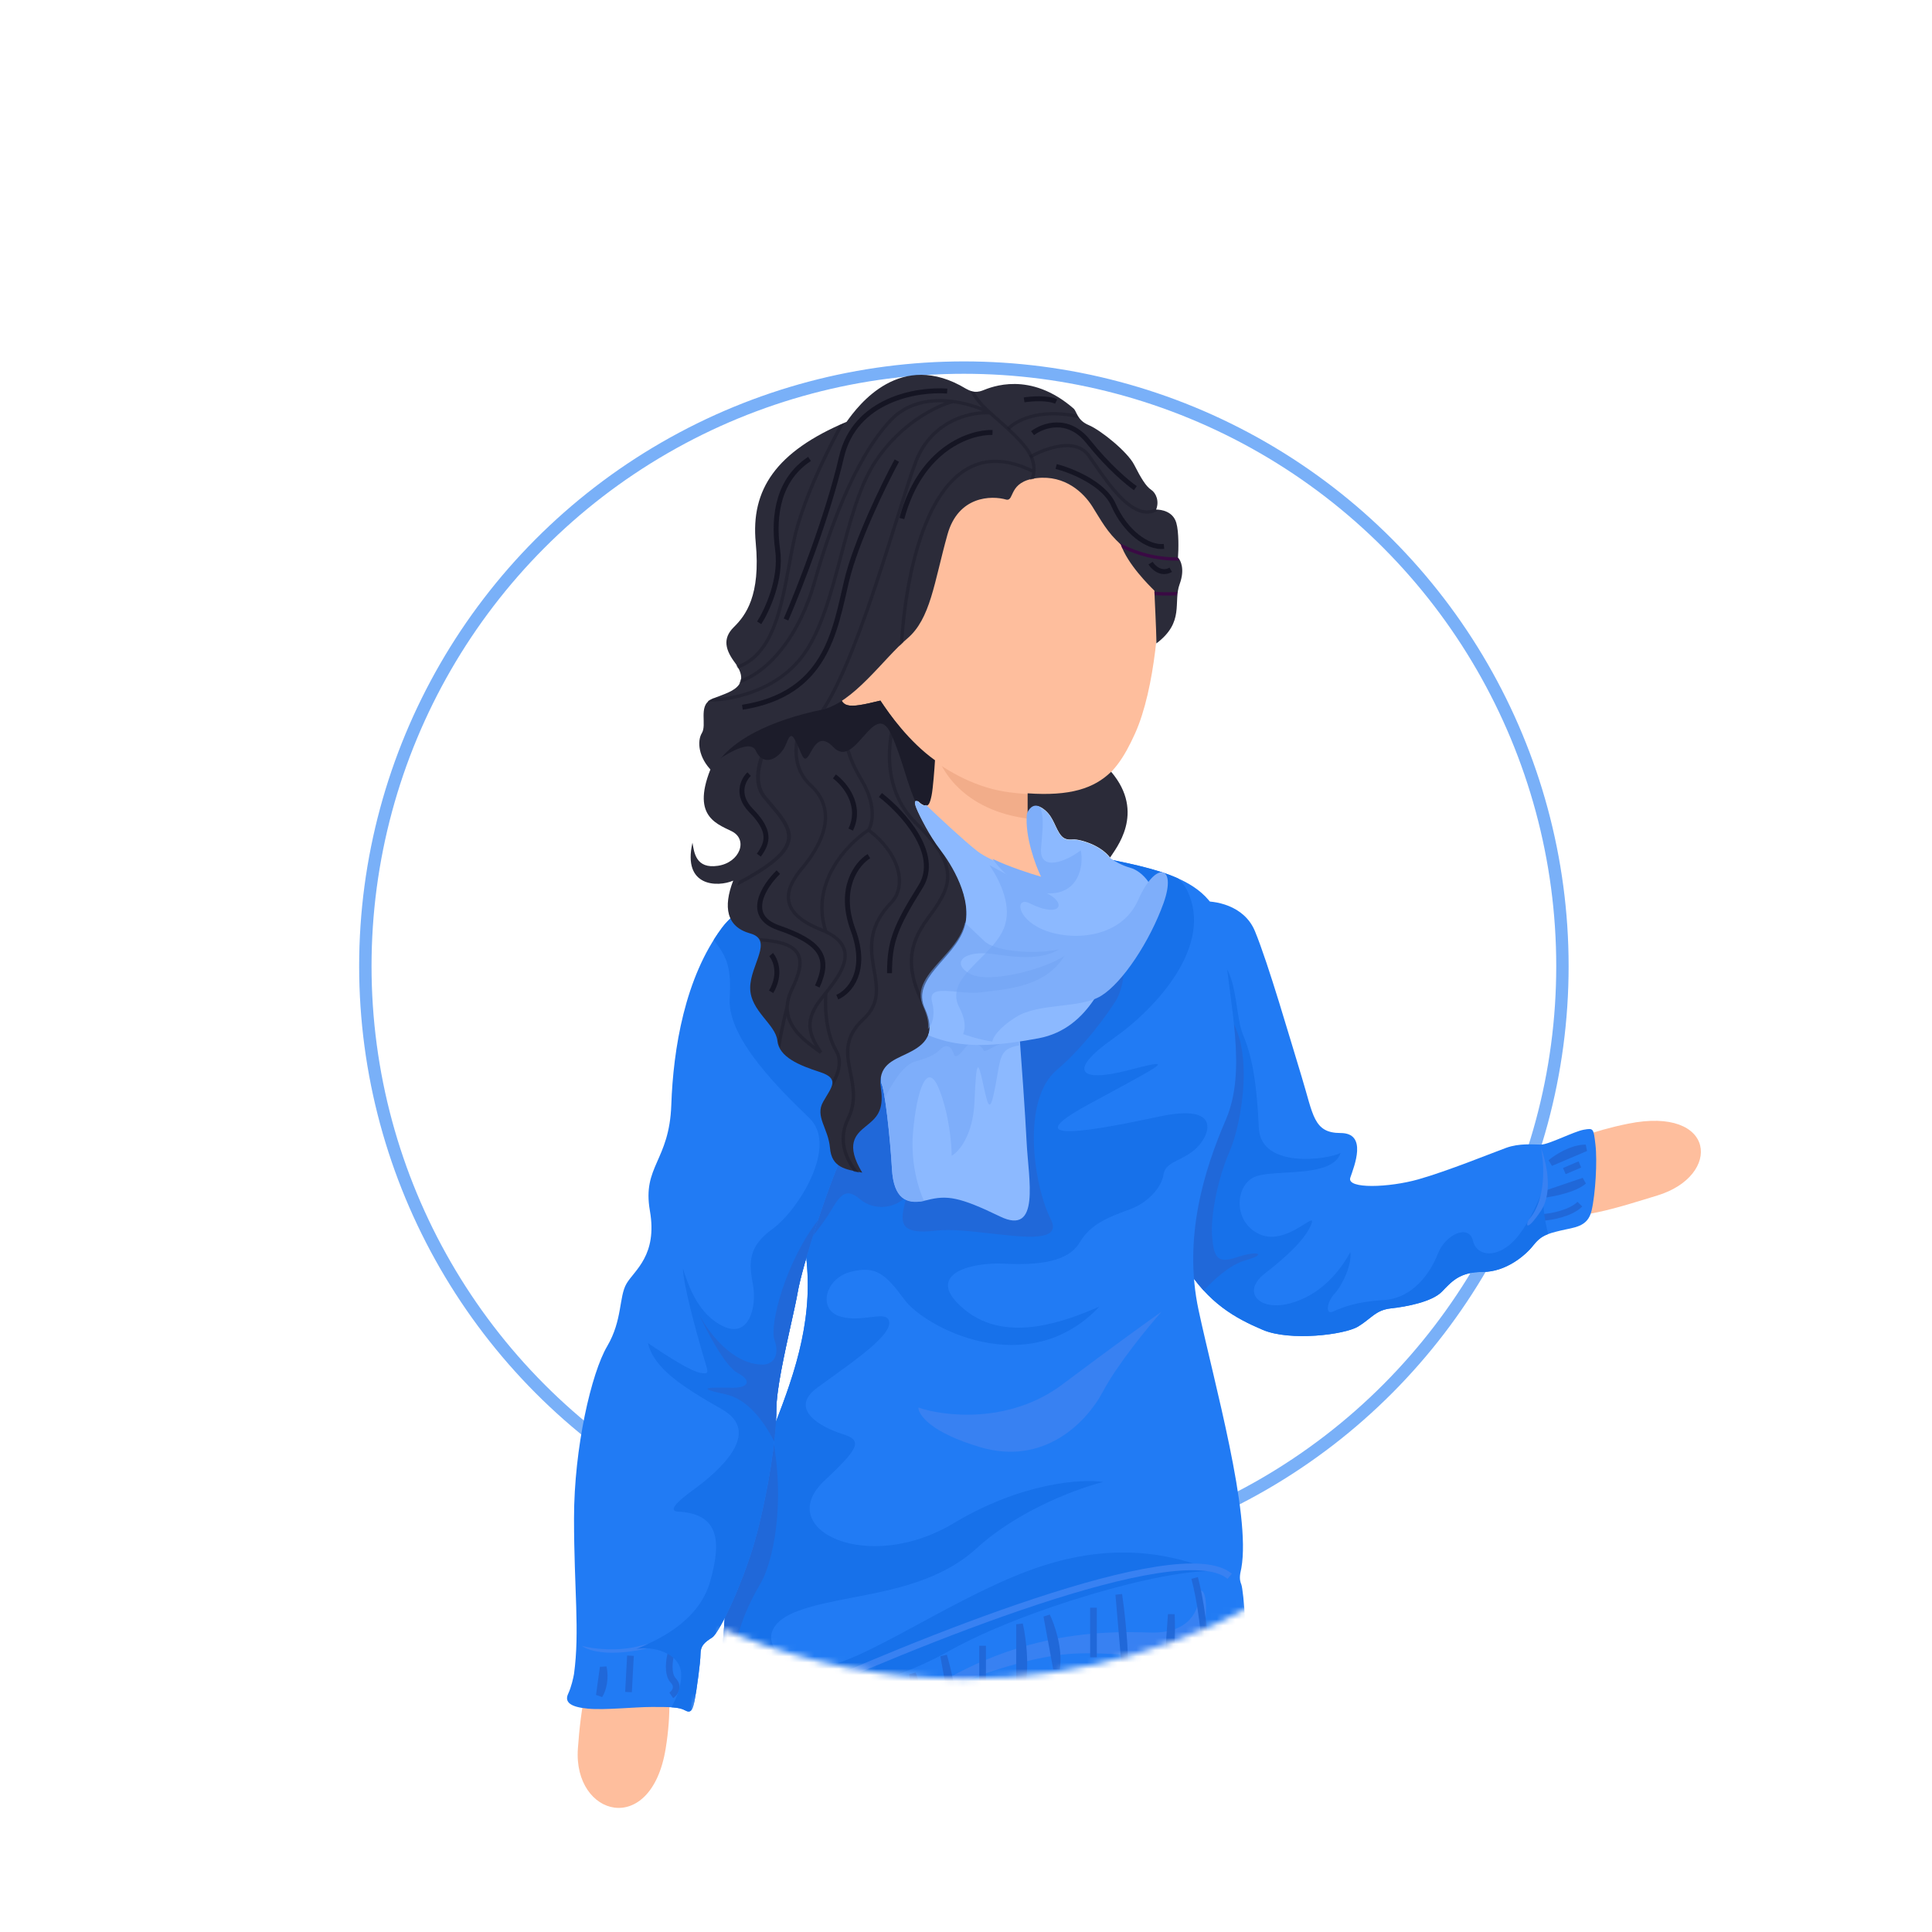 <svg width="312" height="312" viewBox="0 0 312 312" fill="none" xmlns="http://www.w3.org/2000/svg">
<g id="Avater">
<g id="Ellipse 8" filter="url(#filter0_d_5_6483)">
<circle cx="155.659" cy="173.022" r="97.659" fill="white"/>
<circle cx="155.659" cy="173.022" r="96.659" stroke="#217BF4" stroke-opacity="0.6" stroke-width="2"/>
</g>
<mask id="mask0_5_6483" style="mask-type:alpha" maskUnits="userSpaceOnUse" x="58" y="49" width="220" height="246">
<path id="Ellipse 9" d="M58 173.45C58 119.514 101.723 49.087 155.659 49.087C285.668 45.425 282.056 158.445 274.681 215.412H243.868C228.172 248.348 194.574 271.109 155.659 271.109C142.708 271.109 130.346 268.588 119.037 264.01C118.269 263.699 117.506 263.379 116.748 263.049C114.205 269.296 109.271 283.774 109.881 291.708C97.674 301.627 67.754 282.4 70.201 220.753C62.427 206.739 58 190.611 58 173.45Z" fill="#C4C4C4"/>
</mask>
<g mask="url(#mask0_5_6483)">
<g id="Group 1000000774">
<path id="Vector" d="M267.623 193.068C261.649 194.879 254.24 197.438 248.742 196.102C244.335 195.032 244.666 193.64 244.168 190.72C245.565 188.35 251.469 183.796 262.899 181.472C277.185 178.568 278.128 189.882 267.623 193.068Z" fill="#FEBE9D"/>
<path id="Vector_2" d="M202.666 150.386C200.906 146.112 196.068 145.4 193.869 145.578C177.845 151.989 187.585 198.198 191.355 204.342C195.125 210.485 199.524 212.889 203.923 214.759C208.321 216.629 217.119 215.56 219.318 214.225C221.518 212.889 222.146 211.553 224.659 211.286C227.173 211.019 231.258 210.218 232.828 208.615C234.399 207.013 235.656 205.41 239.427 205.41C243.197 205.41 246.339 202.739 247.595 201.137C248.852 199.534 249.795 199.267 251.994 198.732C254.194 198.198 256.393 198.198 257.021 195.527C257.65 192.856 257.964 187.514 257.65 184.843C257.335 182.172 257.335 182.172 255.764 182.439C254.194 182.706 250.109 184.843 248.852 184.843C247.595 184.843 245.396 184.576 243.197 185.377C240.997 186.179 233.771 189.117 229.058 190.452C224.345 191.788 217.433 192.055 218.061 190.185C218.69 188.316 220.889 182.974 216.49 182.974C212.092 182.974 212.092 180.035 210.207 173.892C208.321 167.748 204.865 155.728 202.666 150.386Z" fill="#217BF4"/>
<path id="Vector_3" d="M249.168 196.597C250.529 196.508 253.629 195.957 255.137 194.461M250.424 187.783C251.367 186.982 253.818 185.379 256.08 185.379L250.424 187.783ZM252.624 189.119L255.137 188.05L252.624 189.119ZM249.482 192.858C250.948 192.68 254.257 192.003 255.766 190.721L249.482 192.858Z" stroke="#2068D9" stroke-width="1.079"/>
<path id="Vector_4" d="M250.02 199.287C249.446 197.157 248.874 193.831 249.481 191.254C248.852 193.124 247.03 197.504 244.768 200.069C241.94 203.274 238.484 203.007 237.856 200.336C237.227 197.665 233.457 199.267 232.2 202.473C230.944 205.678 228.116 209.685 223.403 209.952C218.988 210.202 216.779 211.155 215.484 211.714C215.397 211.752 215.313 211.787 215.234 211.821C213.977 212.355 214.291 210.219 215.548 208.883C216.805 207.547 218.376 204.075 218.061 202.205C216.491 205.144 213.349 209.15 208.322 210.486C203.294 211.821 200.467 208.616 204.237 205.678C208.007 202.74 210.835 200.069 211.777 197.665C212.134 196.756 211.637 197.069 210.644 197.693C209.01 198.722 206.031 200.596 203.294 199.267C198.896 197.131 199.524 190.987 202.98 189.918C204.084 189.577 205.734 189.481 207.509 189.378C211.289 189.158 215.635 188.905 216.491 186.179C214.606 187.248 203.609 188.85 203.294 182.173C202.98 175.495 202.352 170.954 200.781 167.215C200.259 165.973 200.014 164.348 199.76 162.653C199.247 159.244 198.691 155.554 195.754 154.126C194.915 153.719 191.447 153.875 186.709 154.696C181.829 170.33 188.412 199.547 191.355 204.343C195.125 210.486 199.524 212.89 203.923 214.76C208.321 216.63 217.119 215.561 219.318 214.226C220.037 213.789 220.589 213.352 221.092 212.953C222.13 212.131 222.968 211.467 224.659 211.287C227.173 211.02 231.258 210.219 232.828 208.617C232.941 208.502 233.052 208.387 233.163 208.272C234.593 206.792 235.927 205.411 239.427 205.411C243.197 205.411 246.339 202.74 247.595 201.138C248.396 200.117 249.069 199.638 250.02 199.287Z" fill="#1771EA"/>
<path id="Vector_5" d="M194.4 208.417C195.962 206.682 198.614 204.244 201.095 203.54C204.866 202.472 202.98 201.938 199.838 203.006C196.697 204.074 196.068 203.273 195.754 199.801C195.44 196.328 196.697 190.185 198.582 185.911C200.467 181.637 202.98 168.282 197.639 163.207C195.182 160.873 190 161.138 185.149 163.535C183.936 179.448 188.906 200.35 191.355 204.341C192.332 205.932 193.35 207.272 194.4 208.417Z" fill="#2068D9"/>
<path id="Vector_6" d="M246.967 196.864C249.732 193.659 249.376 187.872 248.852 185.379C249.69 187.516 250.863 192.537 248.852 195.529C246.339 199.269 246.339 197.666 246.967 196.864Z" fill="#3881F2"/>
<path id="Vector_7" d="M171.249 274.057C180.548 270.424 192.928 272.187 197.955 273.522C198.583 273.682 199.212 273.522 200.468 269.783C201.725 266.044 200.783 256.695 200.468 255.894C200.154 255.093 200.154 254.558 200.468 253.223C202.039 244.408 196.07 223.307 193.556 211.555C191.042 199.802 194.499 188.851 197.955 180.838C201.411 172.824 198.583 162.407 197.64 151.723C196.698 141.039 186.016 140.238 171.563 137.299C157.11 134.361 138.572 134.361 130.403 151.99C122.234 169.619 129.775 192.59 130.403 205.678C131.031 218.766 124.748 229.985 120.663 241.47C116.579 252.956 117.522 261.503 116.264 268.982C115.259 274.965 117.312 277.529 118.464 278.064C118.569 279.399 118.778 282.978 118.778 286.611C118.778 291.152 120.663 293.555 125.376 293.288C130.089 293.021 137.63 290.35 144.228 286.077C150.826 281.803 159.623 278.597 171.249 274.057Z" fill="#217BF4"/>
<path id="Vector_8" d="M171.563 223.574C163.017 229.984 152.502 228.738 148.313 227.313C148.313 228.471 150.324 231.373 158.367 233.724C168.421 236.662 175.333 229.984 178.161 224.642C180.423 220.368 185.387 214.314 187.587 211.821C185.806 213.068 180.109 217.163 171.563 223.574Z" fill="#3881F2"/>
<path id="Vector_9" d="M197.955 273.522C192.928 272.186 180.548 270.423 171.248 274.056C169.972 274.554 168.73 275.037 167.521 275.506C157.718 279.313 150.102 282.272 144.228 286.076C137.63 290.349 130.089 293.021 125.376 293.288C120.663 293.555 118.778 291.151 118.778 286.61C118.778 282.978 118.569 279.398 118.464 278.063C117.312 277.528 115.259 274.964 116.264 268.981C116.668 266.583 116.844 264.075 117.034 261.396C117.434 255.719 117.888 249.273 120.663 241.469C121.608 238.812 122.671 236.169 123.739 233.514C127.285 224.693 130.886 215.737 130.403 205.677C130.237 202.208 129.585 198.045 128.868 193.47C126.881 180.787 124.4 164.946 130.403 151.989C130.506 151.767 130.611 151.547 130.717 151.331C143.068 141.49 155.317 137.3 165.585 136.313C167.628 136.566 169.632 136.906 171.563 137.299C173.109 137.613 174.613 137.903 176.067 138.183C181.694 139.269 186.564 140.208 190.252 141.857C190.884 142.465 191.361 143.088 191.671 143.708C196.07 152.523 186.958 162.673 179.732 167.748C172.505 172.822 174.076 174.959 182.245 172.822C189.486 170.928 188.334 171.552 179.446 176.368C178.307 176.986 177.04 177.672 175.647 178.431C163.394 185.109 177.218 182.437 187.272 180.3C197.326 178.163 195.441 183.238 193.242 185.375C192.321 186.27 191.289 186.79 190.379 187.249C189.115 187.887 188.083 188.407 187.901 189.649C187.586 191.786 185.387 194.189 182.559 195.258C182.336 195.342 182.109 195.427 181.878 195.512C179.196 196.508 176.127 197.648 174.39 200.6C172.505 203.805 167.792 204.339 162.137 204.072C156.481 203.804 148.941 205.941 155.853 211.55C162.765 217.16 172.505 213.153 177.532 211.016C165.907 223.303 149.255 214.221 146.113 209.948C142.971 205.674 141.4 204.339 137.315 205.407C133.231 206.475 131.974 211.549 135.745 212.618C137.415 213.091 139.148 212.883 140.559 212.713C142.333 212.5 143.599 212.347 143.599 213.686C143.599 215.721 138.647 219.287 134.268 222.44C133.473 223.012 132.698 223.57 131.974 224.103C127.261 227.576 132.603 230.514 136.059 231.582C139.515 232.651 138.572 233.986 132.917 239.329C125.062 247.076 140.143 254.287 153.968 246.007C165.028 239.382 174.704 238.795 178.161 239.329C174.181 240.309 164.525 243.817 157.738 250.013C152.018 255.236 144.441 256.695 137.703 257.991C134.449 258.618 131.391 259.206 128.832 260.163C120.977 263.101 125.062 268.978 131.66 269.245C135.179 269.387 141.381 266.034 148.499 262.185C154.727 258.817 161.656 255.07 168.106 252.952C181.931 248.411 191.357 251.883 196.384 253.754C188.215 253.22 165.279 259.897 153.339 266.575C147.565 269.804 143.26 271.035 139.501 272.109C135.488 273.256 132.097 274.225 128.204 277.259C120.663 283.135 130.717 287.142 137.944 286.074C141.172 285.596 145.717 282.987 150.907 280.007C157.334 276.317 164.75 272.059 171.877 270.581C181.41 268.605 193.471 270.743 199.453 272.343C198.818 273.59 198.386 273.631 197.955 273.522Z" fill="#1771EA"/>
<path id="Vector_10" d="M129.997 201.197C131.297 199.624 133.17 197.236 134.174 195.529C135.744 192.858 136.687 191.789 138.886 193.659C141.086 195.529 144.542 195.262 146.427 193.125C146.39 193.272 146.353 193.417 146.316 193.561C145.422 197.069 144.801 199.504 151.14 198.734C153.458 198.453 156.784 198.83 160.001 199.196C165.942 199.871 171.512 200.503 169.677 196.865C166.849 191.255 164.964 177.633 170.62 172.825C175.144 168.979 178.998 163.565 180.36 161.34C182.873 156.265 182.622 146.382 161.508 147.45C153.127 147.874 143.986 146.116 135.432 144.418C133.501 146.475 131.8 148.974 130.403 151.99C124.399 164.946 126.881 180.787 128.868 193.47C129.298 196.214 129.704 198.81 129.997 201.197Z" fill="#2068D9"/>
<path id="Vector_11" d="M185.701 263.638C192.237 263.852 193.661 259.81 193.556 257.762C193.556 256.159 195.441 256.159 194.499 263.104C193.556 270.049 182.245 266.309 172.505 267.111C162.765 267.912 148.941 274.056 145.485 275.925C162.451 263.371 177.532 263.371 185.701 263.638Z" fill="#3881F2"/>
<path id="Vector_12" d="M192.925 254.824C193.658 257.584 194.999 264.547 194.496 270.316M123.489 279.665C123.489 281.624 123.677 286.342 124.431 289.548L123.489 279.665ZM131.029 276.193C131.762 278.597 133.166 283.939 132.915 286.075L131.029 276.193ZM136.056 273.521C136.58 275.391 137.627 280.573 137.627 286.342L136.056 273.521ZM142.34 274.056V281V274.056ZM147.367 270.316C147.996 271.919 149.064 275.872 148.31 278.864L147.367 270.316ZM152.394 267.378C152.918 269.159 153.966 273.415 153.966 276.193L152.394 267.378ZM158.678 265.776V272.72V265.776ZM164.648 262.303C165.172 264.618 165.905 270.103 164.648 273.521V262.303ZM169.047 260.968C169.78 262.481 171.12 266.31 170.618 269.515L169.047 260.968ZM176.587 259.632C176.587 261.947 176.587 266.791 176.587 267.645V259.632ZM180.672 257.495C180.986 259.632 181.614 264.814 181.614 268.446L180.672 257.495ZM189.155 260.701C189.26 262.837 189.281 267.592 188.527 269.515L189.155 260.701Z" stroke="#2068D9" stroke-width="1.079"/>
<path id="Vector_13" d="M126.633 274.859C147.16 265.51 190.54 247.721 198.583 254.559" stroke="#3881F2" stroke-width="1.079"/>
<path id="Vector_14" d="M116.264 268.981C115.259 274.964 117.312 277.528 118.464 278.062C118.514 278.7 118.588 279.847 118.651 281.268C121.521 278.953 127.89 274.002 130.403 272.72C125.691 274.056 119.467 276.727 118.651 270.851C117.836 264.974 120.977 258.831 122.862 255.626C124.748 252.42 127.002 242.804 124.619 231.319C123.264 234.716 121.868 238.081 120.663 241.469C116.579 252.955 117.522 261.502 116.264 268.981Z" fill="#2068D9"/>
<path id="Vector_15" d="M93.321 282.414C93.751 276.186 94.843 268.612 98.046 263.947C100.612 260.208 101.796 261.012 104.702 261.585C106.42 263.732 109.384 270.904 107.494 282.414C105.132 296.801 92.566 293.365 93.321 282.414Z" fill="#FEBE9D"/>
<path id="Vector_16" d="M91.757 273.523C92.259 272.455 92.594 270.941 92.699 270.318C93.642 263.373 92.699 256.696 92.699 245.21C92.699 233.725 95.527 221.705 98.04 217.431C100.554 213.158 99.925 209.418 101.183 207.282C102.439 205.144 106.209 202.741 104.953 195.529C103.696 188.317 108.095 187.515 108.409 178.434C108.723 169.352 110.608 157.867 116.578 149.853C122.548 141.84 144.541 136.498 146.741 151.723C148.94 166.948 140.771 177.098 137.315 183.776C133.859 190.453 129.46 204.877 128.831 208.617C128.203 212.356 125.375 223.04 125.375 227.581C125.375 232.122 124.119 240.402 122.233 247.614C120.348 254.826 116.264 263.64 115.007 264.441C113.75 265.243 113.122 265.777 113.122 267.113C113.122 268.448 112.493 272.989 112.179 274.591C111.865 276.194 111.551 276.728 110.608 276.194C109.666 275.66 108.095 275.66 105.267 275.66C102.439 275.66 97.726 276.194 94.899 275.927C92.071 275.66 91.128 274.858 91.757 273.523Z" fill="#217BF4"/>
<path id="Vector_17" d="M104.011 266.312C97.979 267.594 94.795 266.49 93.957 265.777C95.738 266.312 99.969 266.745 103.383 265.777C106.211 264.976 110.191 265.065 111.552 265.51C110.086 265.51 106.525 265.671 104.011 266.312Z" fill="#3881F2"/>
<path id="Vector_18" d="M108.41 266.844C108.096 267.912 107.719 270.316 108.725 271.385C109.73 272.453 108.934 273.433 108.41 273.788M97.413 269.248C97.623 270.049 97.79 272.079 96.785 273.788L97.413 269.248ZM101.812 267.378L101.498 273.254L101.812 267.378Z" stroke="#2068D9" stroke-width="1.079"/>
<path id="Vector_19" d="M108.427 275.712C109.245 274.274 110.176 272.044 109.981 270.05C109.667 266.845 105.268 265.777 102.755 266.311C105.896 264.975 112.809 262.038 114.694 255.36C116.579 248.682 115.95 244.676 109.981 244.142C108.724 244.142 107.467 243.874 111.866 240.669C116.265 237.464 123.177 231.321 116.579 227.581C109.981 223.842 105.582 220.903 104.64 216.897C107.781 219.034 111.552 221.438 113.123 221.705C114.482 221.936 114.43 221.767 113.782 219.644C113.68 219.312 113.564 218.932 113.437 218.5C112.494 215.294 110.295 207.281 110.295 204.877C111.238 207.815 112.809 212.356 116.893 214.226C120.978 216.095 122.234 211.02 121.606 207.548C120.978 204.076 120.663 201.405 124.748 198.466C128.832 195.528 135.43 185.111 130.717 180.57C126.005 176.03 117.522 167.749 117.836 161.339C118.08 156.355 117.565 154.762 115.256 151.789C115.673 151.124 116.113 150.478 116.579 149.853C120.845 144.127 133.295 139.765 140.856 143.298C141.563 143.724 142.263 144.157 142.955 144.594C144.891 146.144 146.27 148.462 146.741 151.723C148.572 164.399 143.217 173.557 139.377 180.122C138.605 181.442 137.894 182.658 137.315 183.776C133.86 190.453 129.461 204.877 128.832 208.617C128.638 209.774 128.232 211.597 127.766 213.698C126.724 218.382 125.376 224.446 125.376 227.581C125.376 232.122 124.119 240.402 122.234 247.614C120.349 254.826 116.264 263.64 115.008 264.441C113.751 265.243 113.123 265.777 113.123 267.113C113.123 268.448 112.494 272.989 112.18 274.591C111.866 276.194 111.552 276.728 110.609 276.194C110.099 275.905 109.405 275.772 108.427 275.712Z" fill="#1771EA"/>
<path id="Vector_20" d="M132.086 197.076C130.441 202.068 129.152 206.717 128.833 208.615C128.638 209.772 128.233 211.595 127.766 213.696C126.725 218.38 125.377 224.444 125.377 227.579C125.377 228.996 125.254 230.778 125.028 232.778C123.363 229.512 120.687 225.916 117.208 225.176C111.768 224.02 115.039 224.065 117.443 224.098C117.817 224.103 118.169 224.108 118.465 224.108C120.664 224.108 121.606 223.039 119.093 221.703C117.082 220.635 114.066 214.847 112.809 212.087C114.171 214.847 118.15 220.367 123.177 220.367C124.748 220.367 126.005 219.032 125.063 216.361C124.225 213.987 126.86 203.812 132.086 197.076Z" fill="#2068D9"/>
<path id="Vector_21" d="M148.676 133.081L150.861 120.657L166.427 123.898C166.063 125.519 166.099 130.542 166.973 136.592C167.847 142.641 170.432 145.864 171.889 146.854L148.676 133.081Z" fill="#FEBE9D"/>
<path id="Vector_22" d="M150.996 120.657L166.245 123.889C165.978 125.1 165.931 128.215 166.284 132.238C155.4 130.945 151.557 123.979 150.996 120.657Z" fill="#F2AD8A"/>
<path id="Vector_23" d="M142.331 174.912C141.759 171.189 144.334 170.391 146.623 169.327C148.02 168.678 149.737 167.83 150.342 166.18C154.359 167.753 158.375 168.149 164.648 167.34C164.934 171.105 165.563 179.805 165.792 184.485C166.078 190.336 168.081 199.643 161.5 196.452C154.92 193.261 152.917 192.995 149.77 193.793C146.623 194.59 144.334 193.793 144.048 188.74C143.762 183.687 142.903 175.975 142.331 174.912Z" fill="#8CB9FF"/>
<path id="Vector_24" d="M149.219 193.941C148.343 192.063 147.021 187.827 147.44 182.911C148.008 176.254 149.711 170.929 151.698 175.988C153.287 180.035 153.685 184.774 153.685 186.638C154.821 186.017 157.148 183.389 157.375 177.851C157.659 170.928 157.943 171.194 158.795 175.188C159.646 179.182 159.93 179.715 160.782 175.188C160.896 174.584 160.989 174.036 161.074 173.54C161.613 170.385 161.797 169.302 164.582 168.826C164.542 168.275 164.505 167.776 164.472 167.342C158.249 168.151 154.264 167.755 150.279 166.18C149.678 167.832 147.975 168.681 146.588 169.331C146.399 169.42 146.208 169.507 146.017 169.594C143.914 170.549 141.81 171.506 142.33 174.923C142.898 175.988 143.75 183.71 144.034 188.769C144.302 193.558 146.352 194.529 149.219 193.941Z" fill="#7EAEFA"/>
<path id="Vector_25" opacity="0.5" d="M142.889 177.346C143.966 175.085 145.851 171.972 147.736 171.444C150.582 170.648 151.151 170.117 152.004 169.321C152.858 168.524 153.711 169.055 153.996 170.117C154.28 171.179 155.134 170.117 155.987 169.056C156.841 167.994 158.548 168.79 158.833 169.587C158.934 169.871 159.29 169.681 159.9 169.356C160.847 168.851 162.408 168.019 164.582 168.131C164.561 167.847 164.541 167.582 164.523 167.338C158.285 168.145 154.291 167.75 150.297 166.18C149.695 167.827 147.988 168.673 146.598 169.321C146.409 169.41 146.217 169.497 146.026 169.583C143.917 170.536 141.809 171.489 142.331 174.896C142.499 175.21 142.693 176.108 142.889 177.346Z" fill="#70A2F2"/>
<path id="Vector_26" d="M163.066 127.957C152.698 126.674 144.405 117.77 141.648 113.672C136.133 115.009 135.03 114.205 134.754 110.463C134.478 106.72 141.648 104.849 143.027 98.701C144.405 92.553 149.093 81.059 162.329 75.713C175.565 70.366 186.87 87.742 187.146 93.088C187.422 98.434 186.598 111.155 183.286 118.483C179.779 126.239 176.026 129.561 163.066 127.957Z" fill="#FEBE9D"/>
<path id="Vector_27" d="M142.176 113.14C136.693 114.473 135.405 114.508 135.13 110.778C129.921 111.844 118.68 115.728 115.39 122.734C111.278 131.492 115.39 132.891 118.132 134.223C120.874 135.555 119.503 139.285 115.939 139.818C112.375 140.351 112.1 137.686 111.826 136.088C110.181 143.281 115.939 143.281 118.406 142.215C116.761 146.478 117.309 149.675 121.148 150.741C124.986 151.806 121.148 155.803 121.148 159.532C121.148 163.262 125.26 165.393 125.535 168.058C125.809 170.722 129.099 172.054 132.389 173.119C135.679 174.185 134.308 175.517 132.937 177.915C131.566 180.312 133.759 182.177 134.034 185.374C134.308 188.571 136.501 188.838 139.243 189.371C136.501 184.842 138.146 183.243 139.791 181.911L139.843 181.87C141.465 180.556 142.801 179.474 142.259 175.784C141.71 172.054 144.178 171.255 146.371 170.189C148.565 169.123 151.581 167.525 149.387 162.729C147.194 157.934 154.048 154.737 155.693 149.941C157.338 145.146 153.5 139.285 151.854 137.153C150.21 135.022 148.565 131.825 148.016 130.493C147.468 129.161 148.016 129.161 148.29 129.427C149.661 130.76 149.935 129.694 150.21 128.362C150.429 127.296 150.667 124.166 150.758 122.734C146.577 119.765 143.676 115.375 142.176 113.14Z" fill="#2B2B39"/>
<path id="Vector_28" d="M165.953 131.56V128.113C172.769 128.595 176.661 127.343 179.442 124.633C185.099 131.293 180.091 137.154 179.269 138.487C177.624 136.355 174.334 135.556 173.511 135.556C172.689 135.556 171.866 135.822 171.044 134.49C170.221 133.158 169.947 131.56 168.302 130.494C166.986 129.641 166.188 130.849 165.953 131.56Z" fill="#2B2B39"/>
<path id="Vector_29" d="M134.75 125.381C136.409 126.595 139.258 130.014 137.384 133.97" stroke="#151523" stroke-width="0.8"/>
<path id="Vector_30" d="M142.175 128.387C145.717 131.115 151.975 137.89 148.669 143.17C144.536 149.769 143.651 152.145 143.651 157.161" stroke="#151523" stroke-width="0.8"/>
<path id="Vector_31" d="M135.21 161.026C137.101 160.232 140.26 156.95 137.764 150.175C135.267 143.399 138.426 139.411 140.317 138.265" stroke="#151523" stroke-width="0.8"/>
<path id="Vector_32" d="M125.696 140.842C123.418 143.04 120.229 147.912 125.696 149.811C132.53 152.186 134.17 154.56 131.983 159.309" stroke="#151523" stroke-width="0.8"/>
<path id="Vector_33" d="M124.531 154.154C125.232 154.974 126.213 157.324 124.531 160.167" stroke="#151523" stroke-width="0.8"/>
<path id="Vector_34" d="M120.975 125.012C120.032 125.902 118.775 128.324 121.289 130.888C124.431 134.093 124.117 135.963 122.546 138.1" stroke="#151523" stroke-width="0.8"/>
<path id="Vector_35" opacity="0.5" d="M127.306 113.971C126.073 115.625 124.856 117.483 123.909 119.351C123.012 121.121 122.351 122.912 122.157 124.554C121.963 126.195 122.232 127.714 123.235 128.907C123.474 129.191 123.707 129.466 123.933 129.732C124.836 130.793 125.629 131.726 126.2 132.612C126.91 133.713 127.248 134.7 127.031 135.716C126.812 136.736 126.023 137.839 124.339 139.147C123.143 140.077 121.509 141.099 119.34 142.258C119.225 142.528 119.119 142.794 119.024 143.055C121.536 141.743 123.412 140.591 124.763 139.542C126.496 138.196 127.396 136.995 127.649 135.811C127.903 134.624 127.494 133.507 126.751 132.355C126.159 131.437 125.336 130.469 124.431 129.405L124.431 129.404C124.207 129.141 123.978 128.872 123.746 128.597C122.864 127.547 122.597 126.174 122.782 124.607C122.968 123.04 123.603 121.305 124.486 119.562C125.56 117.445 126.99 115.334 128.391 113.527C128.029 113.67 127.667 113.818 127.306 113.971Z" fill="#1C1C2A"/>
<path id="Vector_36" opacity="0.5" d="M144.195 116.293C143.651 118.108 143.237 120.558 143.393 123.18C143.593 126.545 144.733 130.209 147.762 133.161C151.462 136.766 152.769 139.312 152.769 141.512C152.769 143.723 151.456 145.663 149.659 148.087C147.85 150.527 146.784 152.931 146.926 155.826C147.049 158.347 148.086 161.209 150.281 164.764C150.171 164.154 149.954 163.473 149.607 162.713C149.492 162.462 149.402 162.215 149.335 161.972C148.14 159.603 147.563 157.597 147.475 155.801C147.342 153.069 148.339 150.783 150.105 148.401C151.883 146.003 153.319 143.924 153.319 141.512C153.319 139.09 151.876 136.411 148.151 132.782C145.241 129.946 144.136 126.42 143.942 123.149C143.8 120.754 144.147 118.505 144.625 116.783C144.477 116.618 144.334 116.455 144.195 116.293Z" fill="#1C1C2A"/>
<path id="Vector_37" opacity="0.5" d="M138.721 189.37C138.178 188.741 137.662 188.006 137.259 187.188C136.366 185.372 136.038 183.158 137.204 180.781C138.58 177.978 138.076 175.483 137.612 173.187C137.55 172.881 137.489 172.577 137.433 172.278C137.194 170.995 137.048 169.772 137.303 168.548C137.557 167.332 138.212 166.09 139.621 164.782C141.116 163.395 141.677 161.958 141.789 160.468C141.883 159.219 141.66 157.928 141.435 156.624C141.396 156.396 141.356 156.167 141.318 155.938C141.061 154.386 140.871 152.793 141.209 151.113C141.546 149.44 142.412 147.66 144.304 145.751L144.311 145.743L144.319 145.734C145.631 144.171 145.832 142.06 145.124 139.922C144.435 137.843 142.884 135.717 140.613 133.974C141.264 132.731 141.707 129.763 139.394 125.871C137.889 123.337 136.953 121.104 136.853 118.959C136.78 117.399 137.149 115.866 138.092 114.28C137.879 114.27 137.681 114.248 137.499 114.214C136.595 115.808 136.228 117.376 136.304 118.983C136.409 121.259 137.399 123.581 138.918 126.139C141.259 130.079 140.621 132.923 140.054 133.853C138.33 134.98 135.95 137.136 134.317 140.001C132.744 142.76 131.858 146.189 132.941 149.986C132.85 149.948 132.756 149.91 132.66 149.871C128.985 148.413 127.732 146.732 127.606 145.142C127.477 143.514 128.51 141.846 129.745 140.375C130.99 138.893 132.601 136.646 133.269 134.178C133.942 131.692 133.658 128.972 131.096 126.614C129.193 124.863 128.701 122.609 128.871 120.472C129.041 118.33 129.877 116.333 130.593 115.156L130.12 114.882C129.37 116.116 128.501 118.192 128.322 120.431C128.144 122.675 128.66 125.11 130.718 127.003C133.105 129.2 133.37 131.704 132.738 134.042C132.099 136.397 130.549 138.571 129.319 140.036C128.079 141.513 126.911 143.328 127.058 145.183C127.207 147.076 128.703 148.879 132.453 150.368C132.741 150.482 133.01 150.6 133.26 150.72C134.614 151.371 135.407 152.096 135.821 152.842C136.232 153.584 136.287 154.377 136.102 155.203C135.727 156.879 134.386 158.626 133.164 160.164L133.01 160.357C132.775 160.653 132.547 160.939 132.337 161.212C131.08 162.845 130.492 164.243 130.529 165.667C130.556 166.727 130.928 167.772 131.578 168.909C130.687 168.248 129.794 167.517 129.06 166.684C128.015 165.497 127.314 164.12 127.408 162.46C127.452 161.677 127.673 160.821 128.13 159.88C128.753 158.6 129.195 157.452 129.373 156.445C129.552 155.436 129.469 154.544 129.011 153.8C128.554 153.057 127.748 152.507 126.577 152.126C125.574 151.801 124.287 151.593 122.677 151.498C122.799 151.667 122.881 151.852 122.931 152.051C124.376 152.152 125.519 152.348 126.403 152.635C127.5 152.991 128.172 153.479 128.54 154.076C128.907 154.672 128.996 155.42 128.831 156.354C128.666 157.29 128.248 158.386 127.633 159.651C127.155 160.636 126.912 161.552 126.86 162.406C126.571 163.572 126.142 165.439 125.784 167.285C125.743 167.498 125.702 167.712 125.663 167.924C125.671 167.973 125.677 168.023 125.682 168.072C125.723 168.474 125.832 168.845 125.999 169.19C126.094 168.611 126.205 168.001 126.324 167.385C126.545 166.247 126.793 165.101 127.018 164.118C127.297 165.222 127.897 166.186 128.643 167.033C129.742 168.282 131.174 169.299 132.395 170.164L132.785 169.799C131.694 168.204 131.111 166.916 131.078 165.654C131.046 164.398 131.558 163.117 132.777 161.534C132.865 161.419 132.956 161.302 133.051 161.182C133.017 162.111 133.044 163.322 133.205 164.611C133.422 166.357 133.887 168.268 134.793 169.813C135.604 171.196 135.284 172.831 134.484 174.368C134.483 174.37 134.482 174.371 134.481 174.373C134.641 174.691 134.627 175.04 134.501 175.429C134.67 175.163 134.829 174.89 134.974 174.61C135.806 173.012 136.219 171.164 135.27 169.547C134.416 168.09 133.964 166.258 133.751 164.546C133.544 162.883 133.564 161.354 133.648 160.429C134.84 158.928 136.239 157.109 136.64 155.317C136.845 154.395 136.792 153.466 136.304 152.587C135.832 151.735 134.967 150.961 133.608 150.291C132.368 146.481 133.215 143.037 134.797 140.261C136.346 137.544 138.593 135.481 140.245 134.374C142.46 136.066 143.948 138.117 144.6 140.087C145.266 142.099 145.057 144.003 143.9 145.387C141.948 147.359 141.028 149.227 140.669 151.01C140.312 152.789 140.517 154.461 140.775 156.024C140.815 156.26 140.855 156.494 140.895 156.725C141.12 158.032 141.33 159.249 141.241 160.428C141.138 161.793 140.634 163.103 139.242 164.395C137.763 165.767 137.043 167.104 136.764 168.441C136.487 169.771 136.65 171.078 136.892 172.374C136.95 172.682 137.011 172.99 137.073 173.299C137.536 175.601 138 177.917 136.708 180.55C135.455 183.103 135.814 185.489 136.763 187.419C137.081 188.065 137.464 188.661 137.877 189.196C138.149 189.257 138.431 189.314 138.721 189.37Z" fill="#1C1C2A"/>
<path id="Vector_38" d="M115.712 122.865C118.432 121.032 121.318 119.657 122.037 121.204C123.403 124.145 126.135 122.274 126.954 120.135C127.774 117.997 128.047 118.531 129.413 121.739C129.998 123.112 130.382 122.428 130.91 121.489C131.614 120.235 132.573 118.529 134.604 120.669C136.315 122.472 137.9 120.675 139.388 118.987C140.988 117.172 142.477 115.484 143.892 118.531C144.813 120.512 145.485 122.644 146.118 124.653C146.738 126.62 147.32 128.467 148.061 129.937C147.914 129.232 148.315 129.273 148.536 129.49C149.902 130.827 150.175 129.757 150.449 128.421C150.667 127.352 150.904 124.211 150.995 122.775C146.829 119.795 143.669 115.383 142.174 113.14C136.71 114.478 135.697 114.521 135.423 110.778C130.233 111.848 119.032 115.744 115.753 122.775C115.74 122.804 115.726 122.835 115.712 122.865Z" fill="#1C1C2A"/>
<path id="Vector_39" d="M147.982 130.525C147.433 129.189 147.982 129.189 148.256 129.456C148.877 130.061 149.273 130.173 149.545 129.991C151.402 131.772 155.663 135.763 157.858 137.473C160.053 139.183 165.723 141.036 168.284 141.749C167.357 139.878 165.59 135.228 165.934 131.594C166.168 130.881 166.967 129.67 168.284 130.525C169.93 131.594 170.204 133.197 171.027 134.533C171.851 135.87 172.673 135.603 173.497 135.603C174.32 135.603 177.612 136.404 179.258 138.542C179.715 138.898 181.014 139.718 182.55 140.145C184.471 140.68 186.94 143.352 186.117 146.024C185.294 148.697 182.002 151.369 180.356 154.309C178.709 157.249 176.24 166.068 167.735 167.671C166.253 167.95 164.888 168.175 163.62 168.347C157.605 169.159 153.754 168.762 149.902 167.18C150.272 166.122 150.208 164.735 149.353 162.861C147.158 158.05 154.017 154.844 155.663 150.033C157.31 145.223 153.469 139.344 151.822 137.206C150.176 135.068 148.53 131.861 147.982 130.525Z" fill="#8CB9FF"/>
<path id="Vector_40" d="M160.281 138.693C161.838 140.858 164.872 143.881 168.652 144.239C174.265 144.771 175.067 139.714 174.532 137.318C172.127 139.182 167.85 140.779 168.117 137.052C168.154 136.533 168.196 136.04 168.237 135.571C168.427 133.356 168.573 131.667 167.915 130.279C166.752 129.675 166.043 130.791 165.827 131.463C165.492 135.083 167.214 139.715 168.117 141.578C166.29 141.058 162.838 139.929 160.281 138.693Z" fill="#7EAEFA"/>
<path id="Vector_41" d="M157.901 167.721C157.104 167.516 156.322 167.272 155.539 166.992C155.963 165.934 155.89 164.547 154.91 162.674C153.371 159.729 155.721 157.386 158.207 154.907C159.779 153.339 161.406 151.716 162.137 149.853C163.476 146.438 161.645 142.484 159.795 139.714C162.145 141.023 165.781 142.942 168.42 143.977C172.505 145.579 171.563 148.518 166.221 145.847C164.022 144.778 164.022 148.251 168.42 150.12C172.819 151.99 180.988 151.723 183.816 145.312C186.644 138.902 190.1 139.703 187.901 145.847C185.701 151.99 181.302 158.667 177.846 160.805C176.172 161.839 173.761 162.123 171.291 162.412C168.662 162.721 165.966 163.037 164.022 164.277C161.13 166.12 160.318 167.621 160.255 168.212C159.761 168.133 159.276 168.041 158.798 167.936L157.901 167.721Z" fill="#7EAEFA"/>
<path id="Vector_42" opacity="0.5" d="M149.86 166.18C149.989 165.24 149.799 164.079 149.116 162.623C147.738 159.687 149.841 157.351 152.066 154.88C153.473 153.317 154.929 151.699 155.582 149.842C155.68 149.565 155.758 149.285 155.82 149.002L158.956 151.972C160.924 153.836 167.672 154.1 171.045 153.303C168.796 154.635 165.985 154.899 160.643 154.1C155.301 153.302 153.614 155.698 156.707 157.296C159.8 158.893 168.796 156.497 171.889 154.367C169.089 158.947 163.754 159.6 159.848 160.077C159.44 160.127 159.047 160.175 158.675 160.226C157.303 160.411 155.795 160.273 154.447 160.15C151.929 159.92 149.972 159.742 150.522 161.823C151.127 164.119 150.418 165.584 149.86 166.18Z" fill="#70A2F2"/>
<path id="Vector_43" d="M153.014 86.299C154.752 80.098 160.077 79.973 162.522 80.686C163.88 80.941 162.794 77.746 167.412 77.212C172.031 76.677 175.019 79.617 176.378 81.756C177.736 83.894 178.822 86.032 180.996 87.903C182.082 91.111 185.614 94.585 186.429 95.387C186.429 96.189 186.744 101.502 186.744 103.907C191.362 100.433 189.418 97.258 190.505 94.318C191.374 91.966 190.686 90.487 190.233 90.041C190.324 88.794 190.396 85.925 189.961 84.429C189.418 82.557 187.516 82.29 186.701 82.29C187.244 80.954 186.701 79.617 185.886 79.082C185.071 78.548 184.256 77.212 183.169 75.073C182.082 72.935 177.736 69.46 175.834 68.658C173.933 67.857 173.933 66.52 173.389 65.986C166.326 59.838 160.077 62.511 158.719 63.045C157.36 63.58 156.546 63.045 156.002 62.778C145.407 56.363 138.615 65.451 136.713 68.124C125.303 72.935 121.228 79.083 122.043 87.636C122.858 96.189 120.413 99.397 118.511 101.268C116.61 103.139 117.153 105.01 118.783 107.148C121.771 111.425 116.61 111.959 114.708 113.028C112.806 114.098 114.165 117.037 113.35 118.374C112.534 119.71 112.806 122.383 114.98 124.521C118.24 118.374 127.477 115.701 132.638 114.632C137.8 113.563 142.69 106.346 146.493 103.139C150.297 99.931 150.84 94.05 153.014 86.299Z" fill="#2B2B39"/>
<path id="Vector_44" opacity="0.5" d="M145.873 103.73C146.295 97.247 147.558 89.515 150.186 83.663C151.803 80.064 153.92 77.215 156.637 75.783C159.298 74.38 162.588 74.31 166.662 76.332C166.61 76.732 166.504 77.112 166.361 77.467C166.557 77.413 166.766 77.366 166.992 77.326C167.108 76.971 167.19 76.596 167.225 76.201C167.346 74.858 166.928 73.332 165.567 71.734C164.105 70.015 162.602 68.698 161.264 67.525C160.853 67.166 160.459 66.82 160.086 66.48C158.94 65.438 157.995 64.453 157.373 63.299C157.108 63.266 156.877 63.193 156.672 63.108C157.127 64.107 157.795 64.968 158.595 65.795C157.293 65.28 155.673 64.809 153.933 64.581C150.476 64.128 146.491 64.629 143.598 67.718C140.565 70.956 138.026 75.597 135.975 80.381C133.922 85.17 132.35 90.123 131.257 94.001C130.172 97.848 128.344 101.753 125.915 104.791C124.107 107.052 121.979 108.818 119.588 109.735C119.554 109.971 119.479 110.186 119.37 110.383C122.052 109.472 124.398 107.555 126.345 105.12C128.828 102.015 130.683 98.042 131.782 94.143C132.872 90.277 134.438 85.347 136.478 80.588C138.521 75.824 141.031 71.25 144.001 68.079C146.379 65.54 149.555 64.836 152.561 64.991C149.643 66.089 144.708 68.955 141.114 74.431C138.56 78.322 137.06 83.983 135.569 89.61L135.451 90.057C133.912 95.861 132.353 101.579 129.658 105.405C127.513 108.448 124.516 110.311 121.631 111.404C119.191 112.327 116.841 112.695 115.177 112.761C114.964 112.85 114.769 112.94 114.6 113.035C114.499 113.092 114.406 113.154 114.322 113.221L114.32 113.302C116.038 113.347 118.871 113.021 121.828 111.902C124.787 110.782 127.885 108.862 130.107 105.708C132.869 101.789 134.448 95.966 135.979 90.191L136.083 89.799C137.586 84.126 139.067 78.537 141.573 74.719C145.651 68.507 151.485 65.738 153.913 65.117C155.714 65.359 157.379 65.867 158.673 66.405C155.372 66.594 149.986 68.352 147.637 74.481C146.835 76.575 145.758 80.003 144.491 84.032L144.396 84.337C143.086 88.502 141.578 93.289 139.96 97.925C138.341 102.563 136.613 107.041 134.868 110.59C134.103 112.146 133.338 113.518 132.578 114.644C132.589 114.642 132.6 114.64 132.611 114.638C132.861 114.586 133.111 114.52 133.359 114.441C134.029 113.391 134.697 112.171 135.36 110.822C137.119 107.244 138.855 102.742 140.476 98.098C142.098 93.453 143.609 88.659 144.917 84.494L145.007 84.208C146.278 80.164 147.352 76.747 148.148 74.669C150.683 68.055 156.904 66.76 159.785 66.936C160.149 67.265 160.528 67.597 160.918 67.939C162.251 69.108 163.713 70.39 165.148 72.075C166.287 73.412 166.697 74.66 166.699 75.753C162.598 73.776 159.184 73.834 156.378 75.313C153.505 76.827 151.324 79.803 149.687 83.448C146.943 89.555 145.677 97.646 145.293 104.281C145.489 104.09 145.682 103.906 145.873 103.73Z" fill="#1C1C2A"/>
<path id="Vector_45" opacity="0.5" d="M119.197 107.982C122.35 106.854 124.199 104.118 125.432 100.773C126.189 98.716 126.721 96.413 127.182 94.081C127.366 93.153 127.538 92.224 127.708 91.302C127.968 89.898 128.223 88.514 128.512 87.183C129.86 80.961 133.884 72.78 136.359 68.311C136.083 68.43 135.812 68.548 135.544 68.668C133.044 73.262 129.283 81.052 127.978 87.073C127.689 88.407 127.429 89.809 127.168 91.222C126.998 92.142 126.827 93.067 126.646 93.98C126.187 96.305 125.661 98.576 124.918 100.592C123.701 103.895 121.92 106.472 118.926 107.509C119.029 107.672 119.119 107.83 119.197 107.982Z" fill="#1C1C2A"/>
<path id="Vector_46" d="M186.453 96.105C186.849 96.136 187.249 96.156 187.646 96.167C188.45 96.19 189.256 96.175 190.029 96.135C190.05 95.954 190.075 95.775 190.105 95.596C189.314 95.639 188.487 95.657 187.662 95.634C187.248 95.622 186.837 95.6 186.434 95.567C186.437 95.704 186.444 95.886 186.453 96.105Z" fill="#3A0A44"/>
<path id="Vector_47" d="M181.221 88.498C184.737 90.219 188.18 90.612 190.456 90.527C190.354 90.336 190.246 90.192 190.148 90.095L190.151 90.057L190.155 90.002C187.785 90.045 184.213 89.558 180.653 87.6C180.764 87.702 180.877 87.803 180.994 87.904C181.061 88.101 181.137 88.299 181.221 88.498Z" fill="#3A0A44"/>
<path id="Vector_48" opacity="0.5" d="M162.601 69.102C163.824 67.725 167.624 65.69 173.866 66.928C173.965 67.126 174.08 67.338 174.235 67.551C167.855 66.138 164.104 68.219 163.009 69.453L162.601 69.102Z" fill="#1C1C2A"/>
<path id="Vector_49" opacity="0.5" d="M184.681 82.368C185.367 82.494 186.06 82.4 186.752 81.983C186.72 82.106 186.679 82.231 186.628 82.355C186.765 82.355 186.933 82.362 187.121 82.384C186.298 82.908 185.444 83.051 184.582 82.893C183.369 82.67 182.188 81.858 181.093 80.812C179.385 79.181 177.8 76.892 176.551 75.089C176.199 74.579 175.873 74.109 175.578 73.703C174.584 72.33 172.912 72.056 171.136 72.323C169.365 72.59 167.571 73.388 166.462 74.043L166.184 73.586C167.332 72.906 169.193 72.076 171.054 71.796C172.91 71.516 174.848 71.776 176.019 73.392C176.326 73.816 176.661 74.3 177.021 74.819C178.268 76.619 179.806 78.841 181.47 80.428C182.54 81.451 183.627 82.174 184.681 82.368Z" fill="#1C1C2A"/>
<path id="Vector_50" d="M166.749 69.953C168.381 68.697 172.464 67.208 175.729 71.298C178.995 75.388 182.17 78.025 183.35 78.832M170.559 75.334C173.008 75.962 178.287 78.079 179.812 81.522C181.717 85.827 185.255 88.518 187.976 88.249M185.799 90.939C186.253 91.657 187.541 92.876 189.065 92.016M165.388 64.572C166.567 64.393 169.252 64.195 170.559 64.841" stroke="#151523" stroke-width="0.8"/>
<path id="Vector_51" d="M160.28 69.836C156.666 69.747 148.679 72.403 145.642 83.738M144.829 74.381C142.751 78.213 138.215 87.481 136.697 93.897C134.799 101.917 133.444 112.076 119.89 114.215M122.601 100.58C123.866 98.62 126.233 93.523 125.583 88.817C124.77 82.936 125.854 77.322 130.733 74.114M152.962 63.153C148.172 62.796 138.053 64.436 135.884 73.846C133.715 83.257 129.017 95.234 126.938 100.045" stroke="#151523" stroke-width="0.8"/>
</g>
</g>
</g>
<defs>
<filter id="filter0_d_5_6483" x="0" y="0.363" width="311.318" height="311.318" filterUnits="userSpaceOnUse" color-interpolation-filters="sRGB">
<feFlood flood-opacity="0" result="BackgroundImageFix"/>
<feColorMatrix in="SourceAlpha" type="matrix" values="0 0 0 0 0 0 0 0 0 0 0 0 0 0 0 0 0 0 127 0" result="hardAlpha"/>
<feOffset dy="-17"/>
<feGaussianBlur stdDeviation="29"/>
<feColorMatrix type="matrix" values="0 0 0 0 0.697 0 0 0 0 0.837 0 0 0 0 0.818 0 0 0 0.05 0"/>
<feBlend mode="normal" in2="BackgroundImageFix" result="effect1_dropShadow_5_6483"/>
<feBlend mode="normal" in="SourceGraphic" in2="effect1_dropShadow_5_6483" result="shape"/>
</filter>
</defs>
</svg>
